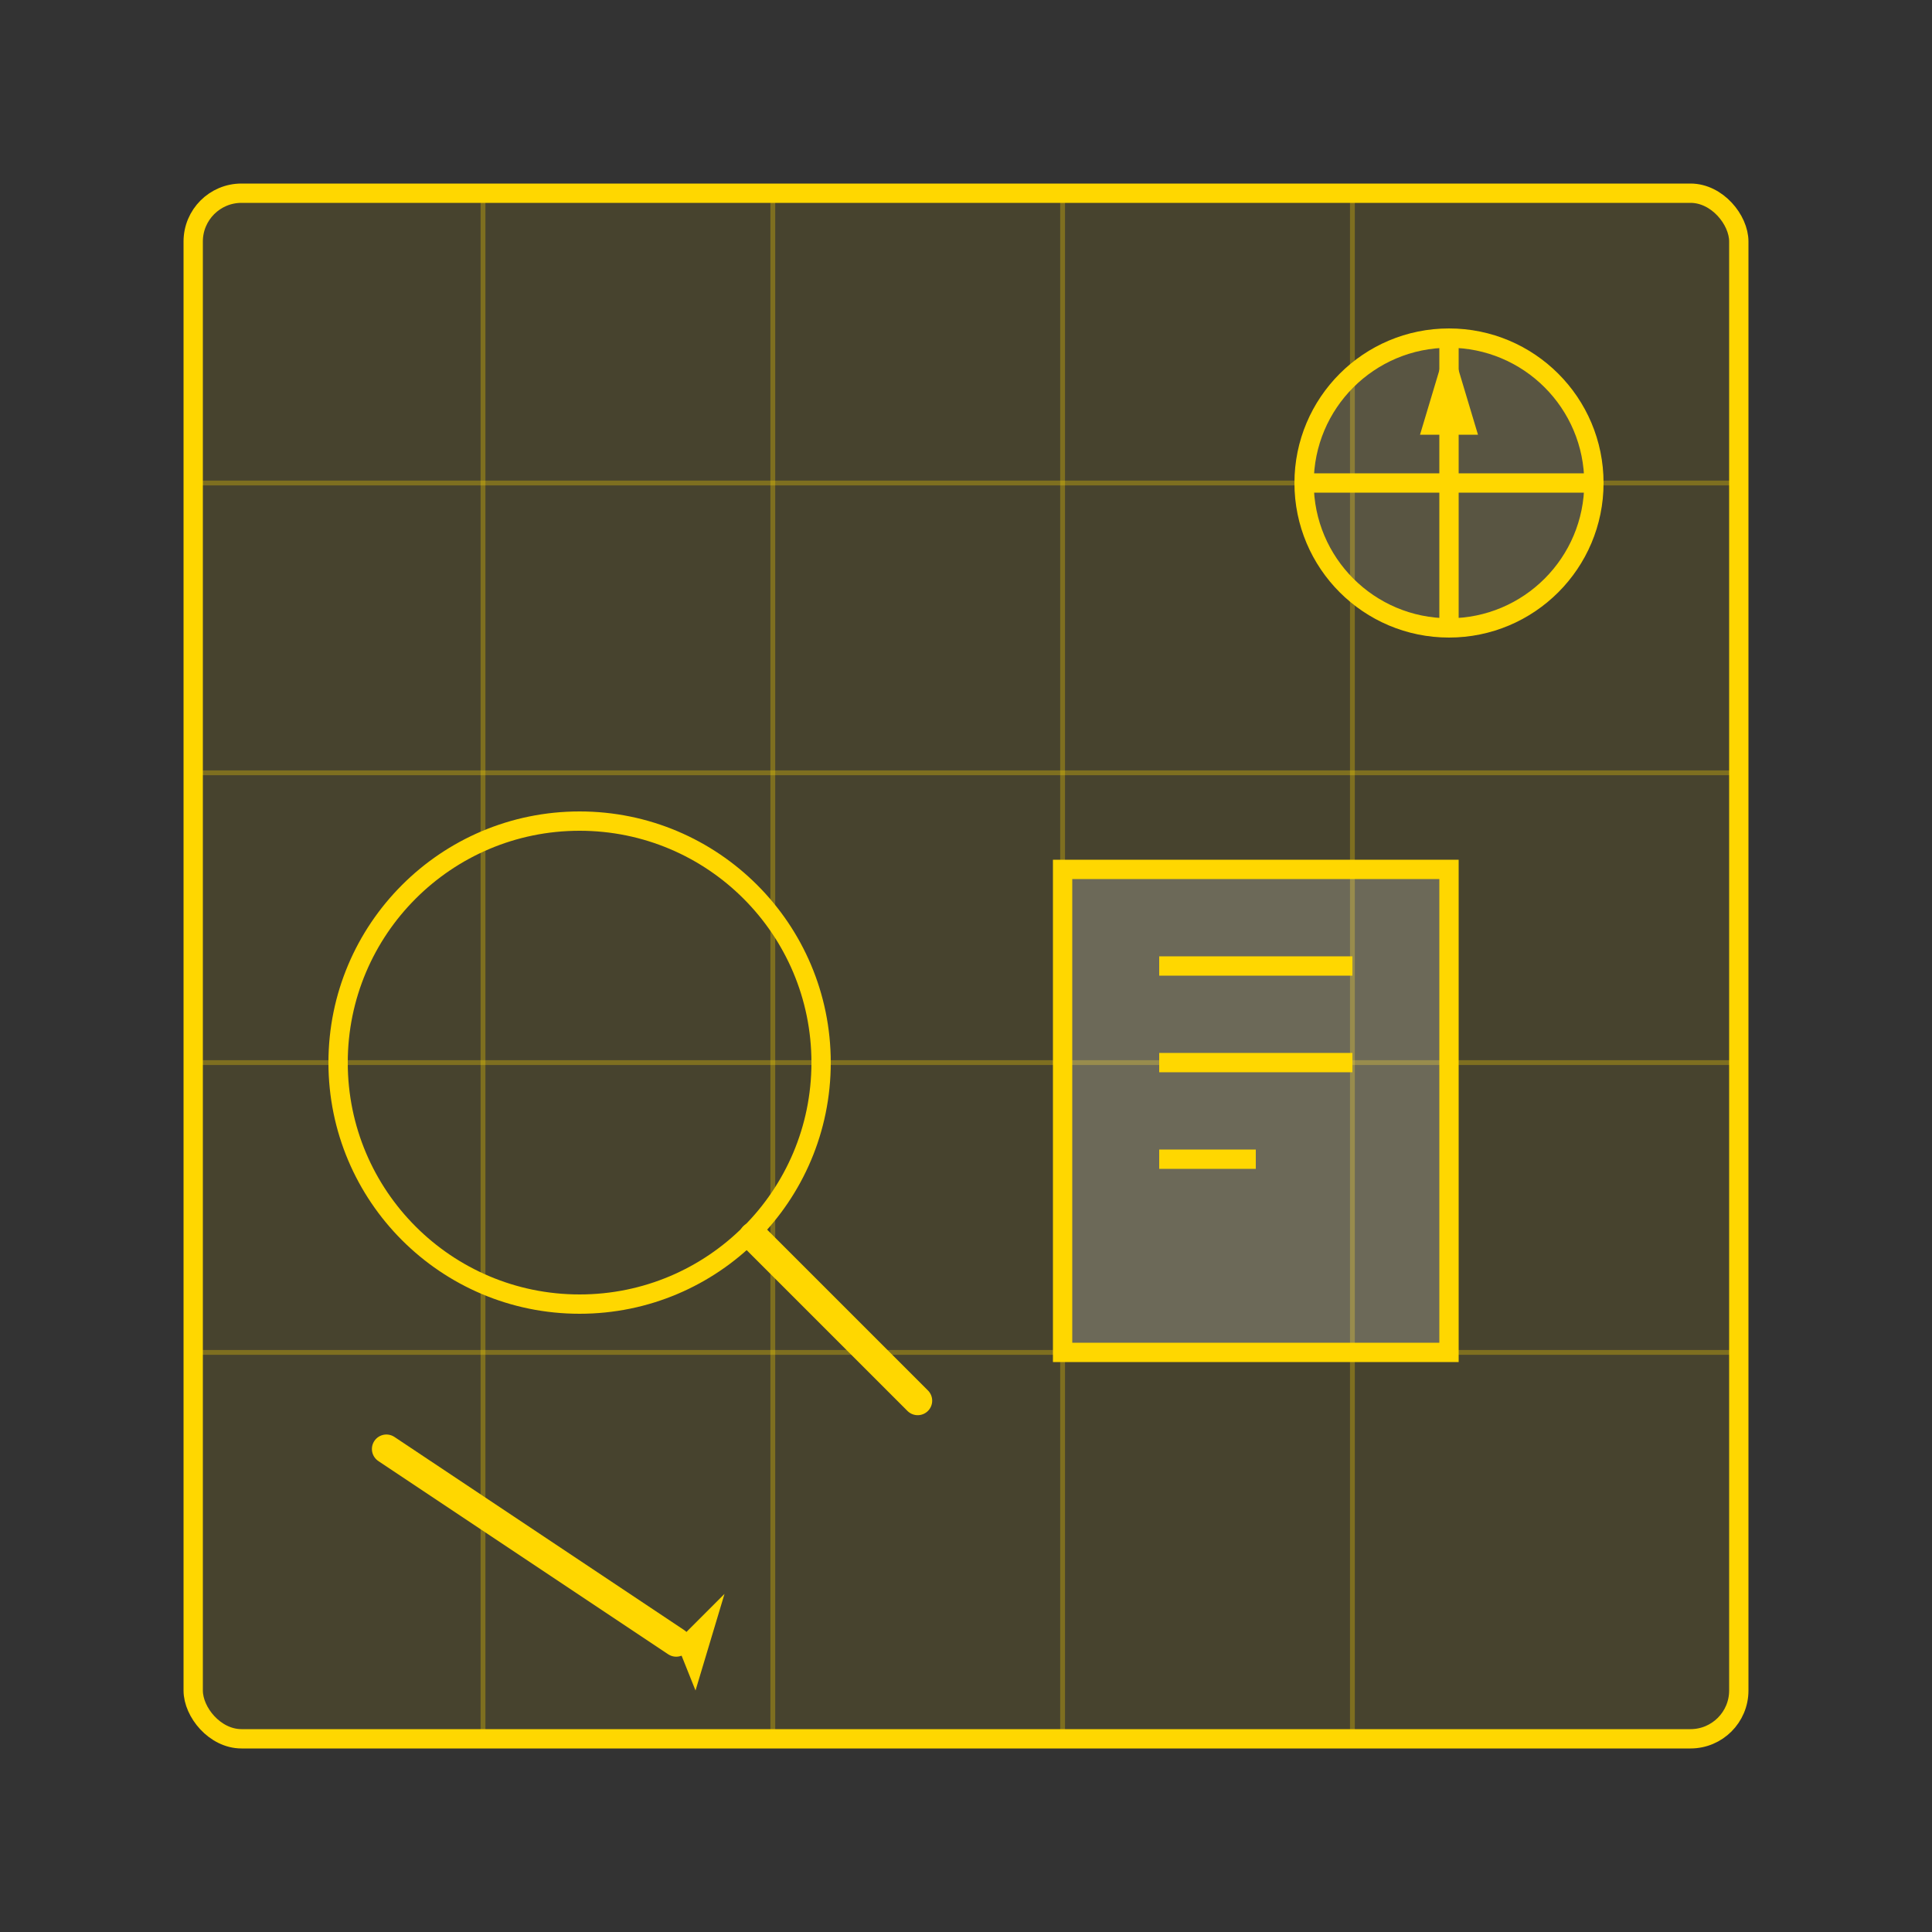 <svg xmlns="http://www.w3.org/2000/svg" viewBox="0 0 200 200" width="200" height="200">
  <rect x="0" y="0" width="200" height="200" fill="#333333" stroke="none"/>
  <!-- Planning & Research Phase -->
  <style>
    .stroke-primary { stroke: #FFD700; }
    .fill-primary { fill: #FFD700; }
    .stroke-secondary { stroke: #FFFFFF; }
    .fill-secondary { fill: #FFFFFF; }
    .stroke-dark { stroke: #333333; }
    .fill-dark { fill: #333333; }
    .stroke-width-2 { stroke-width: 2; }
    .stroke-width-3 { stroke-width: 3; }
    .stroke-linecap-round { stroke-linecap: round; }
    .stroke-linejoin-round { stroke-linejoin: round; }
  </style>
  
  <!-- Blueprint/Planning Background -->
  <rect x="20" y="20" width="160" height="160" rx="5" class="stroke-primary stroke-width-2" fill="rgba(255, 215, 0, 0.1)" />
  
  <!-- Grid Lines -->
  <g stroke="rgba(255, 215, 0, 0.3)" stroke-width="0.5">
    <line x1="20" y1="50" x2="180" y2="50" />
    <line x1="20" y1="80" x2="180" y2="80" />
    <line x1="20" y1="110" x2="180" y2="110" />
    <line x1="20" y1="140" x2="180" y2="140" />
    <line x1="50" y1="20" x2="50" y2="180" />
    <line x1="80" y1="20" x2="80" y2="180" />
    <line x1="110" y1="20" x2="110" y2="180" />
    <line x1="140" y1="20" x2="140" y2="180" />
  </g>
  
  <!-- Compass -->
  <circle cx="150" cy="50" r="15" fill="rgba(255, 255, 255, 0.1)" class="stroke-primary stroke-width-2" />
  <line x1="150" y1="35" x2="150" y2="65" class="stroke-primary stroke-width-2" />
  <line x1="135" y1="50" x2="165" y2="50" class="stroke-primary stroke-width-2" />
  <polygon points="150,35 147,45 153,45" class="fill-primary" />
  
  <!-- Magnifying Glass -->
  <circle cx="60" cy="110" r="25" fill="none" class="stroke-primary stroke-width-2" />
  <line x1="78" y1="128" x2="95" y2="145" class="stroke-primary stroke-width-3 stroke-linecap-round" />
  
  <!-- Document/Research Notes -->
  <rect x="110" y="90" width="40" height="50" fill="rgba(255, 255, 255, 0.2)" class="stroke-primary stroke-width-2" />
  <line x1="120" y1="100" x2="140" y2="100" class="stroke-primary stroke-width-2" />
  <line x1="120" y1="110" x2="140" y2="110" class="stroke-primary stroke-width-2" />
  <line x1="120" y1="120" x2="130" y2="120" class="stroke-primary stroke-width-2" />
  
  <!-- Pencil -->
  <line x1="40" y1="150" x2="70" y2="170" class="stroke-primary stroke-width-3 stroke-linecap-round" />
  <polygon points="70,170 75,165 72,175" class="fill-primary" />
</svg>